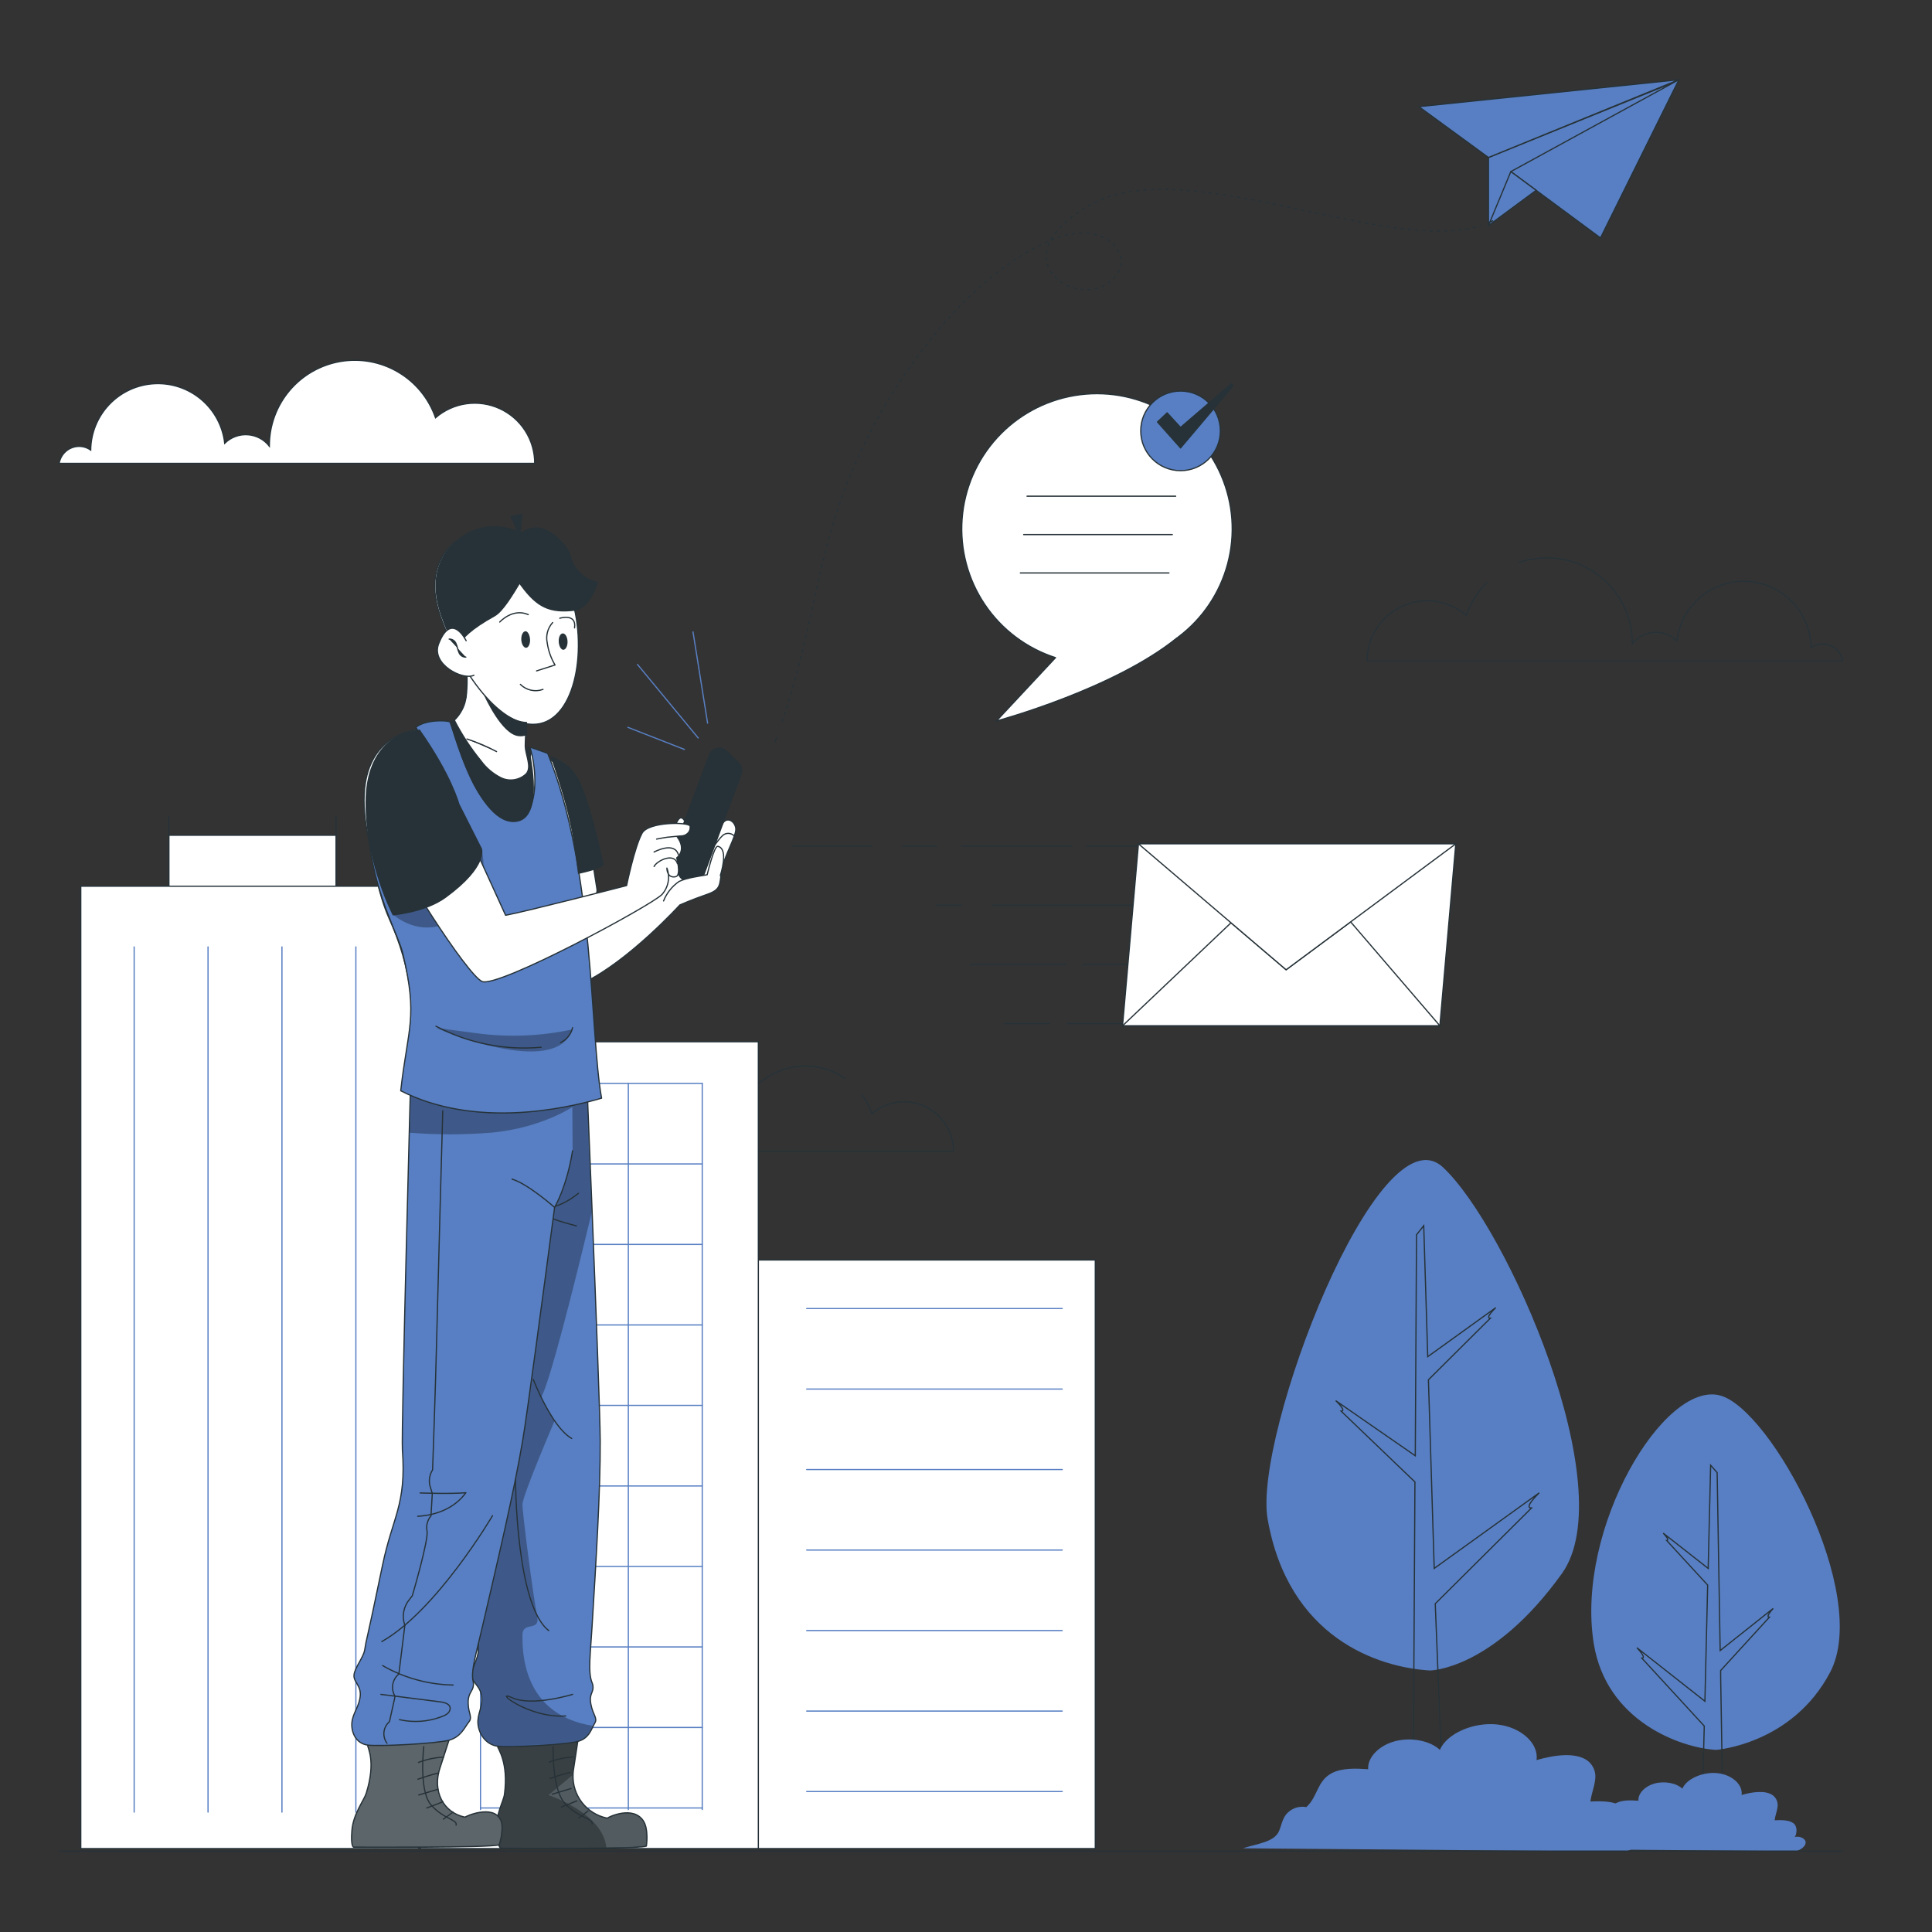 <svg width="1600" height="1600" viewBox="0 0 1600 1600" fill="none" xmlns="http://www.w3.org/2000/svg">
<rect x="0" y="0" width="1600" height="1600" fill="#333333" stroke="none"/>
<path d="M1184.29 1383.43C1184.29 1383.43 1236.07 1383.14 1293.5 1303.14C1343.68 1233.18 1248.43 1016.57 1195.04 966.75C1141.64 916.928 1037.71 1189.04 1049.79 1257.96C1066.96 1356.18 1141 1380.93 1184.29 1383.43Z" fill="#587FC3"/>
<path d="M1268.32 1248.86L1188.61 1328.11L1196.64 1530.04H1170.25C1169.93 1528.64 1170.93 1389.54 1171.79 1227.29L1110.68 1168.68C1115.32 1168.68 1107.11 1160.75 1106.18 1159.96L1172.07 1205.61C1172.61 1104.21 1173.11 1022.57 1173.11 1022.57L1179.07 1015.11L1182.39 1123.54L1238.75 1082.96C1237.93 1083.75 1229.61 1091.68 1234.25 1091.68L1182.96 1142.68L1187.75 1298.89L1274.75 1236.29C1273.57 1237.5 1261.64 1248.86 1268.32 1248.86Z" stroke="#263238" stroke-miterlimit="10"/>
<path d="M1421.21 1449.18C1421.21 1449.18 1484.21 1444.64 1515.64 1384.89C1549.57 1320.29 1466.82 1167.04 1424.54 1155.68C1378.11 1143.14 1304.82 1265.61 1319.82 1360.75C1330.11 1425.68 1392.11 1447.54 1421.21 1449.18Z" fill="#587FC3"/>
<path d="M1468.5 1332.03L1424.57 1366.93C1423.21 1285 1422.07 1219.57 1422.07 1219.57L1416.68 1213.43L1414.68 1297.11V1298.93L1377.39 1269.68C1377.39 1269.68 1383.36 1275.75 1380.29 1275.78L1414.21 1312.68L1411.93 1408.89L1355.61 1364.57C1355.61 1364.57 1364.04 1373.18 1359.71 1373.21L1411.39 1429.43L1411.11 1440.53L1410.79 1452.5L1409.04 1528.39L1427.25 1528.18C1426.82 1503.78 1426.43 1478.18 1426.04 1452.61C1425.68 1430.82 1425.25 1409 1424.96 1388.03C1424.96 1386.46 1424.96 1385 1424.96 1383.46L1465.32 1339.28C1461.61 1339.32 1468.5 1332.03 1468.5 1332.03Z" stroke="#263238" stroke-miterlimit="10"/>
<path d="M1342.75 1496.14C1336.89 1491.43 1326.36 1491.54 1317.11 1491.93C1317.79 1486.04 1320.25 1480.21 1320.96 1474.29C1321.53 1471.23 1321.22 1468.07 1320.08 1465.18C1318.94 1462.29 1317 1459.77 1314.5 1457.93C1304.36 1450.79 1286.5 1453.57 1272.5 1457.64C1274.43 1443.79 1259.68 1430.29 1239.93 1428.14C1220.18 1426 1198.21 1435.64 1192.43 1449.18C1184.43 1441.54 1168.46 1438.46 1155.14 1442.04C1141.82 1445.61 1132.36 1455.57 1133.04 1465.18C1122.82 1464.5 1111.43 1464.04 1102.96 1468.43C1090.54 1474.93 1091.39 1488.07 1081.82 1496.57C1078.73 1495.98 1075.54 1496.24 1072.58 1497.32C1069.62 1498.4 1067.02 1500.27 1065.04 1502.71C1061.79 1506.96 1061.21 1511.82 1059.25 1516.39C1055.25 1525.53 1041.96 1526.68 1029.29 1530.68L1346.57 1533.32C1353.46 1531.11 1359.36 1526.39 1359.07 1521.29C1358.79 1516.18 1350.25 1512.04 1343.64 1514.57C1345.93 1514.68 1349.57 1501.57 1342.75 1496.14Z" fill="#587FC3"/>
<path d="M1485.39 1510.04C1481.82 1507.18 1475.32 1507.21 1469.68 1507.46C1470.07 1503.89 1471.57 1500.32 1472.04 1496.75C1472.39 1494.87 1472.2 1492.94 1471.5 1491.16C1470.8 1489.39 1469.61 1487.84 1468.07 1486.71C1461.86 1482.36 1450.89 1484.04 1442.32 1486.54C1443.5 1478.04 1434.46 1469.75 1422.36 1468.46C1410.25 1467.18 1396.79 1473.04 1393.25 1481.32C1388.36 1476.64 1378.54 1474.79 1370.39 1477C1362.25 1479.21 1356.43 1485.29 1356.86 1491.29C1350.57 1490.86 1343.61 1490.54 1338.43 1493.25C1330.79 1497.25 1331.29 1505.29 1325.46 1510.5C1323.56 1510.14 1321.6 1510.3 1319.78 1510.97C1317.96 1511.63 1316.36 1512.78 1315.14 1514.29C1313.61 1516.91 1312.41 1519.72 1311.57 1522.64C1309.14 1528.25 1300.86 1528.93 1293.21 1531.39L1487.68 1533C1491.89 1531.64 1495.5 1528.75 1495.36 1525.64C1495.21 1522.54 1489.93 1519.96 1485.89 1521.54C1487.32 1521.43 1489.57 1513.39 1485.39 1510.04Z" fill="#587FC3"/>
<path d="M699.928 893.071C691.162 887.059 680.918 883.559 670.306 882.949C659.693 882.34 649.116 884.644 639.719 889.613C630.322 894.582 622.462 902.026 616.991 911.14C611.52 920.254 608.645 930.691 608.678 941.321V941.678C606.905 939.405 604.669 937.532 602.12 936.185C599.571 934.837 596.765 934.044 593.887 933.859C591.01 933.673 588.125 934.099 585.424 935.108C582.722 936.117 580.265 937.687 578.214 939.714C576.991 928.042 571.339 917.283 562.422 909.653C553.506 902.022 542.003 898.101 530.282 898.695C518.561 899.29 507.515 904.357 499.416 912.851C491.318 921.345 486.785 932.621 486.75 944.357C484.838 943.007 482.614 942.164 480.287 941.909C477.96 941.654 475.606 941.993 473.447 942.897C471.287 943.8 469.392 945.237 467.94 947.072C466.487 948.908 465.525 951.083 465.143 953.392H789.678C789.677 945.561 787.43 937.894 783.204 931.3C778.979 924.706 772.952 919.461 765.837 916.188C758.722 912.914 750.818 911.748 743.061 912.829C735.305 913.91 728.02 917.192 722.071 922.285C720.106 916.658 717.3 911.359 713.75 906.571" stroke="#263238" stroke-linecap="round" stroke-linejoin="round"/>
<path d="M1257.64 465.929C1268.31 462.201 1279.72 461.082 1290.92 462.665C1302.11 464.248 1312.76 468.487 1321.98 475.029C1331.2 481.57 1338.72 490.223 1343.91 500.265C1349.1 510.307 1351.82 521.446 1351.82 532.751V533.179C1353.98 530.425 1356.69 528.157 1359.78 526.524C1362.87 524.891 1366.28 523.93 1369.77 523.704C1373.26 523.478 1376.76 523.992 1380.03 525.213C1383.31 526.433 1386.29 528.333 1388.79 530.786C1390.38 516.707 1397.28 503.764 1408.09 494.597C1418.89 485.429 1432.79 480.726 1446.94 481.445C1461.09 482.165 1474.43 488.253 1484.25 498.469C1494.07 508.685 1499.63 522.26 1499.79 536.429C1502.59 534.41 1505.97 533.334 1509.43 533.358C1513.41 533.348 1517.26 534.755 1520.3 537.326C1523.33 539.898 1525.36 543.467 1526 547.394H1132.18C1132.15 537.865 1134.86 528.53 1139.99 520.5C1145.12 512.471 1152.45 506.086 1161.11 502.107C1169.77 498.128 1179.39 496.723 1188.82 498.059C1198.26 499.396 1207.11 503.417 1214.32 509.644C1217.89 499.348 1223.78 490.012 1231.54 482.358" stroke="#263238" stroke-linecap="round" stroke-linejoin="round"/>
<path d="M49 383.715H442.821C442.85 374.186 440.137 364.851 435.007 356.821C429.877 348.792 422.546 342.407 413.888 338.428C405.23 334.449 395.61 333.044 386.176 334.38C376.742 335.717 367.891 339.738 360.679 345.965C355.207 330.159 344.312 316.802 329.928 308.266C315.544 299.73 298.6 296.566 282.105 299.336C265.61 302.106 250.629 310.631 239.822 323.397C229.015 336.163 223.08 352.346 223.071 369.072V369.5C220.916 366.746 218.204 364.478 215.111 362.845C212.018 361.212 208.615 360.251 205.125 360.025C201.635 359.799 198.137 360.313 194.859 361.534C191.582 362.754 188.599 364.654 186.107 367.108C184.513 353.028 177.61 340.085 166.805 330.918C156 321.75 142.107 317.047 127.955 317.766C113.804 318.486 100.459 324.574 90.64 334.79C80.82 345.006 75.266 358.581 75.107 372.75C72.299 370.731 68.923 369.655 65.464 369.679C61.504 369.694 57.676 371.112 54.662 373.682C51.648 376.252 49.642 379.806 49 383.715Z" fill="white" stroke="#263238" stroke-miterlimit="10"/>
<path d="M573.857 522.928L586.072 599.285" stroke="#587FC3" stroke-miterlimit="10"/>
<path d="M527.679 549.963L578.5 611.499" stroke="#587FC3" stroke-miterlimit="10"/>
<path d="M519.643 602.213L567.214 620.82" stroke="#587FC3" stroke-miterlimit="10"/>
<path d="M278.286 735.107V676.285" stroke="#263238" stroke-linecap="round" stroke-linejoin="round"/>
<path d="M139.786 735.105H278.286V691.713H139.786V735.105Z" fill="white" stroke="#263238" stroke-linecap="round" stroke-linejoin="round"/>
<path d="M139.786 735.107V676.285" stroke="#263238" stroke-linecap="round" stroke-linejoin="round"/>
<path d="M627.143 1530.89H907.072L907.072 1043.46H627.143V1530.89Z" fill="white" stroke="#263238" stroke-linecap="round" stroke-linejoin="round"/>
<path d="M348.107 1530.89H628.036L628.036 862.75H348.107L348.107 1530.89Z" fill="white" stroke="#263238" stroke-linecap="round" stroke-linejoin="round"/>
<path d="M66.893 1530.93H346.822L346.822 733.928H66.893L66.893 1530.93Z" fill="white" stroke="#263238" stroke-linecap="round" stroke-linejoin="round"/>
<path d="M294.715 784.178V1500.71" stroke="#587FC3" stroke-linecap="round" stroke-linejoin="round"/>
<path d="M233.5 784.178V1500.71" stroke="#587FC3" stroke-linecap="round" stroke-linejoin="round"/>
<path d="M172.286 784.178V1500.71" stroke="#587FC3" stroke-linecap="round" stroke-linejoin="round"/>
<path d="M111.107 784.178V1500.71" stroke="#587FC3" stroke-linecap="round" stroke-linejoin="round"/>
<path d="M581.572 897.25V963.929V1030.57V1097.25V1163.89V1230.61V1297.29V1363.93V1430.61V1497.29V1498.57" stroke="#587FC3" stroke-linecap="round" stroke-linejoin="round"/>
<path d="M520.357 897.25V963.929V1030.57V1097.25V1163.89V1230.61V1297.29V1363.93V1430.61V1497.29V1498.57" stroke="#587FC3" stroke-linecap="round" stroke-linejoin="round"/>
<path d="M459.107 897.25V963.929V1030.57V1097.25V1163.89V1230.61V1297.29V1363.93V1430.61V1497.29V1498.57" stroke="#587FC3" stroke-linecap="round" stroke-linejoin="round"/>
<path d="M397.929 897.25V963.929V1030.57V1097.25V1163.89V1230.61V1297.29V1363.93V1430.61V1497.29V1498.57" stroke="#587FC3" stroke-linecap="round" stroke-linejoin="round"/>
<path d="M581.572 897.25H569.572H512.357H455.107H397.929" stroke="#587FC3" stroke-linecap="round" stroke-linejoin="round"/>
<path d="M581.572 963.928H569.572H512.357H455.107H397.929" stroke="#587FC3" stroke-linecap="round" stroke-linejoin="round"/>
<path d="M581.572 1030.57H569.572H512.357H455.107H397.929" stroke="#587FC3" stroke-linecap="round" stroke-linejoin="round"/>
<path d="M581.572 1097.25H569.572H512.357H455.107H397.929" stroke="#587FC3" stroke-linecap="round" stroke-linejoin="round"/>
<path d="M581.572 1163.89H569.572H512.357H455.107H397.929" stroke="#587FC3" stroke-linecap="round" stroke-linejoin="round"/>
<path d="M581.572 1230.61H569.572H512.357H455.107H397.929" stroke="#587FC3" stroke-linecap="round" stroke-linejoin="round"/>
<path d="M581.572 1297.29H569.572H512.357H455.107H397.929" stroke="#587FC3" stroke-linecap="round" stroke-linejoin="round"/>
<path d="M581.572 1363.93H569.572H512.357H455.107H397.929" stroke="#587FC3" stroke-linecap="round" stroke-linejoin="round"/>
<path d="M581.572 1430.61H569.572H512.357H455.107H397.929" stroke="#587FC3" stroke-linecap="round" stroke-linejoin="round"/>
<path d="M581.572 1497.29H569.572H512.357H455.107H397.929" stroke="#587FC3" stroke-linecap="round" stroke-linejoin="round"/>
<path d="M879.679 1083.68H668.072" stroke="#587FC3" stroke-linecap="round" stroke-linejoin="round"/>
<path d="M879.679 1150.36H668.072" stroke="#587FC3" stroke-linecap="round" stroke-linejoin="round"/>
<path d="M879.679 1217H668.072" stroke="#587FC3" stroke-linecap="round" stroke-linejoin="round"/>
<path d="M879.679 1283.68H668.072" stroke="#587FC3" stroke-linecap="round" stroke-linejoin="round"/>
<path d="M879.679 1350.36H668.072" stroke="#587FC3" stroke-linecap="round" stroke-linejoin="round"/>
<path d="M879.679 1417.04H668.072" stroke="#587FC3" stroke-linecap="round" stroke-linejoin="round"/>
<path d="M879.679 1483.68H668.072" stroke="#587FC3" stroke-linecap="round" stroke-linejoin="round"/>
<path d="M1526 1533H1398H1383.11H49" stroke="#263238" stroke-linecap="round" stroke-linejoin="round"/>
<path d="M535.322 1528.86C533.429 1529.75 519.679 1530.25 502.143 1530.54C466.429 1531.14 415.036 1530.86 415.036 1530.86C415.036 1530.86 412.25 1530.86 411.179 1516.93C410.107 1503 416.964 1491.93 417.75 1486.11C421.322 1459.39 412.214 1448.25 412.072 1446.29C411.929 1444.32 462.072 1443.21 462.072 1443.21L478.5 1442.11L474.929 1465.61C474.705 1466.94 474.586 1468.29 474.572 1469.64C474.232 1477.95 476.836 1486.12 481.926 1492.7C487.015 1499.28 494.263 1503.85 502.393 1505.61H503.143C504.322 1504.5 524.572 1495.14 532.857 1508.07C537.393 1515.11 535.322 1528.86 535.322 1528.86Z" fill="#263238"/>
<mask id="mask0_5406_1212" style="mask-type:luminance" maskUnits="userSpaceOnUse" x="411" y="1442" width="125" height="89">
<path d="M535.322 1528.86C533.429 1529.75 519.679 1530.25 502.143 1530.54C466.429 1531.14 415.036 1530.86 415.036 1530.86C415.036 1530.86 412.25 1530.86 411.179 1516.93C410.107 1503 416.964 1491.93 417.75 1486.11C421.322 1459.39 412.214 1448.25 412.072 1446.29C411.929 1444.32 462.072 1443.21 462.072 1443.21L478.5 1442.11L474.929 1465.61C474.705 1466.94 474.586 1468.29 474.572 1469.64C474.232 1477.95 476.836 1486.12 481.926 1492.7C487.015 1499.28 494.263 1503.85 502.393 1505.61H503.143C504.322 1504.5 524.572 1495.14 532.857 1508.07C537.393 1515.11 535.322 1528.86 535.322 1528.86Z" fill="white"/>
</mask>
<g mask="url(#mask0_5406_1212)">
<path opacity="0.2" d="M535.322 1528.86C533.429 1529.75 519.679 1530.25 502.143 1530.54C466.429 1531.14 415.036 1530.86 415.036 1530.86C415.036 1530.86 412.25 1530.86 411.179 1516.93C410.107 1503 416.964 1491.93 417.75 1486.11C421.322 1459.39 412.214 1448.25 412.072 1446.29C411.929 1444.32 462.072 1443.21 462.072 1443.21L478.5 1442.11L474.929 1465.61C474.705 1466.94 474.586 1468.29 474.572 1469.64C474.232 1477.95 476.836 1486.12 481.926 1492.7C487.015 1499.28 494.263 1503.85 502.393 1505.61H503.143C504.322 1504.5 524.572 1495.14 532.857 1508.07C537.393 1515.11 535.322 1528.86 535.322 1528.86Z" fill="white"/>
<path opacity="0.3" d="M502.143 1530.61C466.429 1531.22 415.036 1530.93 415.036 1530.93C415.036 1530.93 412.25 1530.93 411.179 1517C410.107 1503.07 416.964 1492 417.75 1486.18C421.322 1459.47 412.214 1448.32 412.072 1446.36C411.929 1444.39 462.072 1443.29 462.072 1443.29L478.5 1442.18L474.929 1465.68C474.705 1467.01 474.586 1468.36 474.572 1469.72C463.25 1479.07 454.25 1486.61 454.25 1486.61C454.25 1486.61 500.143 1501.75 502.143 1530.61Z" fill="black"/>
</g>
<path d="M535.322 1528.86C533.429 1529.75 519.679 1530.25 502.143 1530.54C466.429 1531.14 415.036 1530.86 415.036 1530.86C415.036 1530.86 412.25 1530.86 411.179 1516.93C410.107 1503 416.964 1491.93 417.75 1486.11C421.322 1459.39 412.214 1448.25 412.072 1446.29C411.929 1444.32 462.072 1443.21 462.072 1443.21L478.5 1442.11L474.929 1465.61C474.705 1466.94 474.586 1468.29 474.572 1469.64C474.232 1477.95 476.836 1486.12 481.926 1492.7C487.015 1499.28 494.263 1503.85 502.393 1505.61H503.143C504.322 1504.5 524.572 1495.14 532.857 1508.07C537.393 1515.11 535.322 1528.86 535.322 1528.86Z" stroke="#263238" stroke-linecap="round" stroke-linejoin="round"/>
<path d="M489.357 1411.39C491.036 1420.36 495.214 1422.89 492.5 1427.11C492.107 1427.75 491.714 1428.5 491.321 1429.29C489.214 1433.64 486.964 1439.79 478.679 1442.11C468.929 1444.86 422.25 1447.39 412.179 1446.14C402.107 1444.89 396.393 1435.43 395.822 1427.43C395.25 1419.43 399.607 1414.43 398.929 1405.47C398.25 1396.5 391.25 1393.89 390.786 1387.93C390.322 1381.97 396.107 1373.29 396.036 1367.32C396.036 1354.75 396.25 1368.47 398.75 1297C400.143 1256.25 410 1247.39 398.75 1201.18C394.679 1184.5 350.964 882.537 350.964 882.537L485.786 890.608C485.786 890.608 487.929 942.037 490.357 1002.79C493.429 1080.07 496.964 1172.43 497.071 1193.22C497.286 1235.43 493.5 1294.57 490.321 1347.07C489 1369.47 486.75 1384.89 490.321 1393.5C490.745 1394.4 490.999 1395.37 491.072 1396.36C491.679 1402.04 487.643 1402.43 489.357 1411.39Z" fill="#587FC3"/>
<mask id="mask1_5406_1212" style="mask-type:luminance" maskUnits="userSpaceOnUse" x="350" y="882" width="148" height="565">
<path d="M489.357 1411.39C491.036 1420.36 495.214 1422.89 492.5 1427.11C492.107 1427.75 491.714 1428.5 491.321 1429.29C489.214 1433.64 486.964 1439.79 478.679 1442.11C468.929 1444.86 422.25 1447.39 412.179 1446.14C402.107 1444.89 396.393 1435.43 395.822 1427.43C395.25 1419.43 399.607 1414.43 398.929 1405.47C398.25 1396.5 391.25 1393.89 390.786 1387.93C390.322 1381.97 396.107 1373.29 396.036 1367.32C396.036 1354.75 396.25 1368.47 398.75 1297C400.143 1256.25 410 1247.39 398.75 1201.18C394.679 1184.5 350.964 882.537 350.964 882.537L485.786 890.608C485.786 890.608 487.929 942.037 490.357 1002.79C493.429 1080.07 496.964 1172.43 497.071 1193.22C497.286 1235.43 493.5 1294.57 490.321 1347.07C489 1369.47 486.75 1384.89 490.321 1393.5C490.745 1394.4 490.999 1395.37 491.072 1396.36C491.679 1402.04 487.643 1402.43 489.357 1411.39Z" fill="white"/>
</mask>
<g mask="url(#mask1_5406_1212)">
<path opacity="0.3" d="M491.321 1429.29C489.214 1433.64 486.964 1439.79 478.679 1442.11C468.929 1444.86 422.25 1447.39 412.179 1446.14C402.107 1444.89 396.393 1435.43 395.822 1427.43C395.25 1419.43 399.607 1414.43 398.929 1405.47C398.25 1396.5 391.25 1393.89 390.786 1387.93C390.322 1381.97 396.107 1373.29 396.036 1367.32C396.036 1354.75 396.25 1368.47 398.75 1297C400.143 1256.25 410 1247.39 398.75 1201.18C394.679 1184.5 350.964 882.537 350.964 882.537L485.786 890.608C485.786 890.608 487.929 942.037 490.357 1002.79C474.107 1070.36 455.25 1144.72 448.179 1157.22L459.322 1176.68C459.322 1176.68 432.679 1238.5 432.679 1245.97C432.679 1253.43 441.679 1323.25 444.786 1337.75C447.893 1352.25 432.679 1341.93 432.679 1354.14C432.679 1365.39 431.464 1420.14 491.321 1429.29Z" fill="black"/>
</g>
<path d="M489.357 1411.39C491.036 1420.36 495.214 1422.89 492.5 1427.11C492.107 1427.75 491.714 1428.5 491.321 1429.29C489.214 1433.64 486.964 1439.79 478.679 1442.11C468.929 1444.86 422.25 1447.39 412.179 1446.14C402.107 1444.89 396.393 1435.43 395.822 1427.43C395.25 1419.43 399.607 1414.43 398.929 1405.47C398.25 1396.5 391.25 1393.89 390.786 1387.93C390.322 1381.97 396.107 1373.29 396.036 1367.32C396.036 1354.75 396.25 1368.47 398.75 1297C400.143 1256.25 410 1247.39 398.75 1201.18C394.679 1184.5 350.964 882.537 350.964 882.537L485.786 890.608C485.786 890.608 487.929 942.037 490.357 1002.79C493.429 1080.07 496.964 1172.43 497.071 1193.22C497.286 1235.43 493.5 1294.57 490.321 1347.07C489 1369.47 486.75 1384.89 490.321 1393.5C490.745 1394.4 490.999 1395.37 491.072 1396.36C491.679 1402.04 487.643 1402.43 489.357 1411.39Z" stroke="#263238" stroke-linecap="round" stroke-linejoin="round"/>
<path d="M479.036 988.215C479.036 988.215 462.5 1002.5 448.393 999.929" stroke="#263238" stroke-linecap="round" stroke-linejoin="round"/>
<path d="M477.393 1015.21C477.393 1015.21 449.536 1008.5 446.357 1002.86" stroke="#263238" stroke-linecap="round" stroke-linejoin="round"/>
<path d="M441.679 1142.46C441.679 1142.46 456.714 1181.75 473.429 1191.25" stroke="#263238" stroke-linecap="round" stroke-linejoin="round"/>
<path d="M474.179 1403.21C474.179 1403.21 440.786 1413.54 424.179 1406C407.572 1398.46 437.286 1423.25 468.5 1421.07" stroke="#263238" stroke-linecap="round" stroke-linejoin="round"/>
<path d="M426.893 1225.11C426.893 1225.11 427.179 1329.57 454.429 1350.36" stroke="#263238" stroke-linecap="round" stroke-linejoin="round"/>
<path d="M454.893 1459.36C461.336 1456.79 468.175 1455.35 475.107 1455.11" stroke="#263238" stroke-linecap="round" stroke-linejoin="round"/>
<path d="M455.5 1472.89C455.5 1472.89 465.179 1469.32 472.179 1467.89" stroke="#263238" stroke-linecap="round" stroke-linejoin="round"/>
<path d="M457.322 1485.86L472.929 1481.18" stroke="#263238" stroke-linecap="round" stroke-linejoin="round"/>
<path d="M464.929 1496.47L477.75 1491.43" stroke="#263238" stroke-linecap="round" stroke-linejoin="round"/>
<path d="M479.464 1505.57L486.929 1499.82" stroke="#263238" stroke-linecap="round" stroke-linejoin="round"/>
<path d="M458.107 1446.46C458.107 1446.46 456.857 1482.18 468.143 1493.93C479.429 1505.68 491.393 1505.93 490.357 1510.43" stroke="#263238" stroke-linecap="round" stroke-linejoin="round"/>
<path d="M355.143 1442.29C355.143 1442.29 304.643 1443.32 304.464 1445.32C304.286 1447.32 311.607 1458.43 303.286 1485.11C301.5 1490.93 292.571 1501.97 291.429 1515.86C290.286 1529.75 292.893 1529.75 292.893 1529.75C292.893 1529.75 407.179 1530.39 413.5 1527.79C413.5 1527.79 417.929 1514.07 414.679 1507.25C408.25 1493.72 384.643 1504.64 385.393 1504.79H384.643C367.036 1500.89 358.179 1483.36 364.179 1464.79L371.786 1441.32L355.143 1442.29Z" fill="#263238"/>
<mask id="mask2_5406_1212" style="mask-type:luminance" maskUnits="userSpaceOnUse" x="291" y="1441" width="125" height="89">
<path d="M355.143 1442.29C355.143 1442.29 304.643 1443.32 304.464 1445.32C304.286 1447.32 311.607 1458.43 303.286 1485.11C301.5 1490.93 292.571 1501.97 291.429 1515.86C290.286 1529.75 292.893 1529.75 292.893 1529.75C292.893 1529.75 407.179 1530.39 413.5 1527.79C413.5 1527.79 417.929 1514.07 414.679 1507.25C408.25 1493.72 384.643 1504.64 385.393 1504.79H384.643C367.036 1500.89 358.179 1483.36 364.179 1464.79L371.786 1441.32L355.143 1442.29Z" fill="white"/>
</mask>
<g mask="url(#mask2_5406_1212)">
<path opacity="0.25" d="M355.143 1442.29C355.143 1442.29 304.643 1443.32 304.464 1445.32C304.286 1447.32 311.607 1458.43 303.286 1485.11C301.5 1490.93 292.571 1501.97 291.429 1515.86C290.286 1529.75 292.893 1529.75 292.893 1529.75C292.893 1529.75 407.179 1530.39 413.5 1527.79C413.5 1527.79 417.929 1514.07 414.679 1507.25C408.25 1493.72 384.643 1504.64 385.393 1504.79H384.643C367.036 1500.89 358.179 1483.36 364.179 1464.79L371.786 1441.32L355.143 1442.29Z" fill="white"/>
</g>
<path d="M355.143 1442.29C355.143 1442.29 304.643 1443.32 304.464 1445.32C304.286 1447.32 311.607 1458.43 303.286 1485.11C301.5 1490.93 292.571 1501.97 291.429 1515.86C290.286 1529.75 292.893 1529.75 292.893 1529.75C292.893 1529.75 407.179 1530.39 413.5 1527.79C413.5 1527.79 417.929 1514.07 414.679 1507.25C408.25 1493.72 384.643 1504.64 385.393 1504.79H384.643C367.036 1500.89 358.179 1483.36 364.179 1464.79L371.786 1441.32L355.143 1442.29Z" stroke="#263238" stroke-linecap="round" stroke-linejoin="round"/>
<path d="M473.822 890.608L340.393 882.537C340.393 882.537 332.214 1184 333.25 1200.64C336.572 1246.79 325.214 1255.61 316.786 1296.32C302 1367.75 304 1353.97 302 1366.5C301.036 1372.47 293.75 1381.14 293.179 1387.11C292.607 1393.07 299.179 1395.68 298.322 1404.61C297.464 1413.54 292.179 1418.61 291.429 1426.54C290.679 1434.47 294.714 1443.97 304.572 1445.22C314.429 1446.47 361.714 1443.93 371.786 1441.18C381.857 1438.43 384.75 1430.47 388.179 1426.22C391.607 1421.97 387.893 1419.47 387.714 1410.5C387.536 1401.54 391.572 1401.29 392.107 1395.43C392.205 1394.47 392.12 1393.5 391.857 1392.57C389.679 1384.04 394.607 1368.64 399.75 1346.14C411.893 1293.75 425.929 1234.68 432.929 1192.57C436.5 1171.57 449.036 1077.5 459.322 999.716C459.322 999.716 469.179 983.823 474.179 953.037" fill="#587FC3"/>
<mask id="mask3_5406_1212" style="mask-type:luminance" maskUnits="userSpaceOnUse" x="291" y="882" width="184" height="564">
<path d="M473.822 890.608L340.393 882.537C340.393 882.537 332.214 1184 333.25 1200.64C336.572 1246.79 325.214 1255.61 316.786 1296.32C302 1367.75 304 1353.97 302 1366.5C301.036 1372.47 293.75 1381.14 293.179 1387.11C292.607 1393.07 299.179 1395.68 298.322 1404.61C297.464 1413.54 292.179 1418.61 291.429 1426.54C290.679 1434.47 294.714 1443.97 304.572 1445.22C314.429 1446.47 361.714 1443.93 371.786 1441.18C381.857 1438.43 384.75 1430.47 388.179 1426.22C391.607 1421.97 387.893 1419.47 387.714 1410.5C387.536 1401.54 391.572 1401.29 392.107 1395.43C392.205 1394.47 392.12 1393.5 391.857 1392.57C389.679 1384.04 394.607 1368.64 399.75 1346.14C411.893 1293.75 425.929 1234.68 432.929 1192.57C436.5 1171.57 449.036 1077.5 459.322 999.716C459.322 999.716 469.179 983.823 474.179 953.037" fill="white"/>
</mask>
<g mask="url(#mask3_5406_1212)">
<path opacity="0.3" d="M339.964 893.002L338.786 938.038C361.368 939.87 384.061 939.87 406.643 938.038C450.714 934.109 477.536 914.574 477.536 914.574L473.964 890.609C473.964 890.609 423.964 904.074 399.357 902.181C374.75 900.288 351.179 897.324 339.964 893.002Z" fill="black"/>
</g>
<path d="M473.822 890.608L340.393 882.537C340.393 882.537 332.214 1184 333.25 1200.64C336.572 1246.79 325.214 1255.61 316.786 1296.32C302 1367.75 304 1353.97 302 1366.5C301.036 1372.47 293.75 1381.14 293.179 1387.11C292.607 1393.07 299.179 1395.68 298.322 1404.61C297.464 1413.54 292.179 1418.61 291.429 1426.54C290.679 1434.47 294.714 1443.97 304.572 1445.22C314.429 1446.47 361.714 1443.93 371.786 1441.18C381.857 1438.43 384.75 1430.47 388.179 1426.22C391.607 1421.97 387.893 1419.47 387.714 1410.5C387.536 1401.54 391.572 1401.29 392.107 1395.43C392.205 1394.47 392.12 1393.5 391.857 1392.57C389.679 1384.04 394.607 1368.64 399.75 1346.14C411.893 1293.75 425.929 1234.68 432.929 1192.57C436.5 1171.57 449.036 1077.5 459.322 999.716C459.322 999.716 469.179 983.823 474.179 953.037" stroke="#263238" stroke-linecap="round" stroke-linejoin="round"/>
<path d="M407.893 1255.21C407.893 1255.21 361.75 1333.79 316.214 1359.46" stroke="#263238" stroke-linecap="round" stroke-linejoin="round"/>
<path d="M315.429 1403.21L364.964 1409.46C368.536 1409.93 373.143 1411.36 372.786 1415.14C372.429 1418.93 368.607 1420.64 365.322 1421.82C354.292 1425.94 342.303 1426.74 330.822 1424.14" stroke="#263238" stroke-linecap="round" stroke-linejoin="round"/>
<path d="M316.893 1379.39C334.687 1389.6 354.776 1395.13 375.286 1395.47" stroke="#263238" stroke-linecap="round" stroke-linejoin="round"/>
<path d="M347.964 1236.39C347.964 1236.39 372.964 1237.36 385.821 1236.21C376.286 1249.29 360.821 1254.96 345.893 1255.71" stroke="#263238" stroke-linecap="round" stroke-linejoin="round"/>
<path d="M366.679 919.895C366.679 919.895 363.107 1048.25 361.821 1101.64C360.536 1155.04 358.25 1217.29 358.25 1217.29C357.038 1219.19 356.215 1221.32 355.829 1223.54C355.443 1225.77 355.501 1228.05 356 1230.25L358 1236.82L356.929 1255.36C355.494 1257.04 354.451 1259.03 353.877 1261.16C353.302 1263.3 353.21 1265.54 353.607 1267.72C355.321 1274.47 341.464 1321.5 341.464 1321.5L339.071 1324.61C336.624 1327.54 334.987 1331.06 334.322 1334.82C333.658 1338.58 333.99 1342.45 335.286 1346.04L330.321 1386.32C327.653 1388.51 325.864 1391.58 325.287 1394.98C324.709 1398.38 325.381 1401.88 327.179 1404.82L322.536 1425.82C320.18 1427.82 318.605 1430.58 318.089 1433.63C317.573 1436.67 318.149 1439.8 319.714 1442.47L320.5 1443.64" stroke="#263238" stroke-linecap="round" stroke-linejoin="round"/>
<path d="M597.786 683.178C594.214 691 563.786 711.75 563.786 711.75C563.758 708.323 564.49 704.932 565.929 701.821C568.107 698.464 569.5 695.25 570.893 693.25C571.252 687.827 569.47 682.48 565.929 678.357C561.786 673.75 558.536 685.25 556.714 692.893C554.893 700.536 542.964 712.178 543.5 717.893C544.536 724.464 545.857 730.928 547.536 737.357C547.536 737.357 496.643 755.214 491.036 744.5C479.163 721.483 466.048 699.129 451.75 677.536C439.786 694.25 449.214 717.321 455.964 745.678C462.714 774.036 483.5 813.75 483.5 813.75C520.714 795.893 563 749.464 563 749.464C563 749.464 572.929 745.036 585.214 740.821C597.5 736.607 595.714 733 597.679 720.928C599.643 708.857 609.964 692.357 609.357 686.143C608.75 679.928 601.429 675.393 597.786 683.178Z" fill="white" stroke="#263238" stroke-linecap="round" stroke-linejoin="round"/>
<path d="M477.393 743.501C476.929 769.358 482.036 857.036 487.572 891.822L336.107 888.001V885.465C347.214 844.322 340 799.751 322.464 761.072C313.179 740.536 309.036 714.286 304.25 689.429C292.072 626.143 322.643 606.536 348.179 604.108C358.036 603.643 358.893 596.965 366.036 597.501C370.966 598.099 375.968 597.486 380.607 595.715C383.786 608.679 401.393 646.751 407.429 651.108C410.36 653.422 413.919 654.802 417.645 655.069C421.37 655.337 425.089 654.479 428.322 652.608C434.393 648.358 436.072 640.251 437.464 632.965C438.092 629.016 439.22 625.164 440.822 621.501C449.75 625.965 465.322 631.251 476.893 652.072C491.179 698.036 483.322 668.572 494.322 736.001C496.214 746.322 477.393 743.501 477.393 743.501Z" fill="white" stroke="#263238" stroke-linecap="round" stroke-linejoin="round"/>
<path d="M453.572 623.857L438.929 618.75C448.857 652.857 440.25 691.607 415.143 676.286C390.036 660.965 380.071 616.929 372.571 597.715C368.643 596.5 352.679 595.929 344.393 602.286C353.036 618.107 376.536 649.536 373.786 675.072C370.643 703.643 348.179 729 306.214 700.286C311.929 743.572 330.072 774.786 333.572 789.572C346.357 843.143 337.821 850.465 331.857 903.322C392.571 934.286 466.036 918.893 498.214 909.465C488.393 855.607 492.714 719.893 453.572 623.857Z" fill="#587FC3"/>
<mask id="mask4_5406_1212" style="mask-type:luminance" maskUnits="userSpaceOnUse" x="306" y="596" width="193" height="326">
<path d="M453.572 623.857L438.929 618.75C448.857 652.857 440.25 691.607 415.143 676.286C390.036 660.965 380.071 616.929 372.571 597.715C368.643 596.5 352.679 595.929 344.393 602.286C353.036 618.107 376.536 649.536 373.786 675.072C370.643 703.643 348.179 729 306.214 700.286C311.929 743.572 330.072 774.786 333.572 789.572C346.357 843.143 337.821 850.465 331.857 903.322C392.571 934.286 466.036 918.893 498.214 909.465C488.393 855.607 492.714 719.893 453.572 623.857Z" fill="white"/>
</mask>
<g mask="url(#mask4_5406_1212)">
<path opacity="0.3" d="M361.036 851.215C361.036 851.215 460.072 894.429 474.179 852.465C448.183 858.11 421.407 859.21 395.036 855.715L361.036 851.215Z" fill="black"/>
<path opacity="0.3" d="M325.929 757.715L397.893 700.572C397.893 700.572 412.179 739.858 373.893 762.394C348 777.644 325.929 757.715 325.929 757.715Z" fill="black"/>
</g>
<path d="M453.572 623.857L438.929 618.75C448.857 652.857 440.25 691.607 415.143 676.286C390.036 660.965 380.071 616.929 372.571 597.715C368.643 596.5 352.679 595.929 344.393 602.286C353.036 618.107 376.536 649.536 373.786 675.072C370.643 703.643 348.179 729 306.214 700.286C311.929 743.572 330.072 774.786 333.572 789.572C346.357 843.143 337.821 850.465 331.857 903.322C392.571 934.286 466.036 918.893 498.214 909.465C488.393 855.607 492.714 719.893 453.572 623.857Z" stroke="#263238" stroke-linecap="round" stroke-linejoin="round"/>
<path d="M474.179 851.072C473.56 853.761 472.334 856.273 470.595 858.415C468.855 860.557 466.648 862.273 464.143 863.429" stroke="#263238" stroke-linecap="round" stroke-linejoin="round"/>
<path d="M448.179 867.286C418.057 870.029 387.785 863.975 361.036 849.857" stroke="#263238" stroke-linecap="round" stroke-linejoin="round"/>
<path d="M586.964 625.251L555.964 707.929C555.415 709.404 555.209 710.985 555.364 712.551C555.519 714.117 556.03 715.627 556.857 716.965L562.607 726.179C565.429 730.715 575.393 732.072 579.679 729.144C581.245 728.091 582.483 726.618 583.25 724.894L613.822 642.287C614.614 640.398 614.826 638.316 614.432 636.307C614.038 634.297 613.054 632.45 611.607 631.001L601.965 621.679C601.091 620.806 600.047 620.123 598.898 619.672C597.748 619.221 596.518 619.012 595.284 619.059C594.05 619.106 592.839 619.408 591.727 619.944C590.615 620.481 589.626 621.242 588.822 622.179C588.02 623.081 587.39 624.122 586.964 625.251Z" fill="#263238"/>
<path d="M306.143 647.5C306.883 659.839 309.86 671.94 314.929 683.214C329.822 718.643 386.679 806.821 399.143 812.786C411.607 818.75 539 750.179 548.214 740.786C550.834 737.86 552.599 734.271 553.317 730.41C554.035 726.549 553.679 722.565 552.286 718.893C552.286 718.893 552.107 727.679 559.607 726.036C564.322 725 560.429 710.429 560.429 710.429C560.429 710.429 569.072 704.321 560.822 693.036C560.822 693.036 572.464 693.036 571.536 684.25C571.214 680.679 536.929 680.214 531.679 690.107C525.286 702.107 518.929 733.393 518.929 733.393C518.929 733.393 435.929 754.821 418.715 758L373.822 659.536" fill="white"/>
<path d="M306.143 647.5C306.883 659.839 309.86 671.94 314.929 683.214C329.822 718.643 386.679 806.821 399.143 812.786C411.607 818.75 539 750.179 548.214 740.786C550.834 737.86 552.599 734.271 553.317 730.41C554.035 726.549 553.679 722.565 552.286 718.893C552.286 718.893 552.107 727.679 559.607 726.036C564.322 725 560.429 710.429 560.429 710.429C560.429 710.429 569.072 704.321 560.822 693.036C560.822 693.036 572.464 693.036 571.536 684.25C571.214 680.679 536.929 680.214 531.679 690.107C525.286 702.107 518.929 733.393 518.929 733.393C518.929 733.393 435.929 754.821 418.715 758L373.822 659.536" stroke="#263238" stroke-linecap="round" stroke-linejoin="round"/>
<path d="M549.536 746.107C552.123 739.588 556.585 733.983 562.357 730C569.071 726.822 578.321 725.822 585.643 724.429C585.643 724.429 591.357 700.214 594.464 700.893C603.929 702.857 596.536 725.107 596.536 725.107" fill="white"/>
<path d="M549.536 746.107C552.123 739.588 556.585 733.983 562.357 730C569.071 726.822 578.321 725.822 585.643 724.429C585.643 724.429 591.357 700.214 594.464 700.893C603.929 702.857 596.536 725.107 596.536 725.107" stroke="#263238" stroke-linecap="round" stroke-linejoin="round"/>
<path d="M607.929 692.179C606.707 690.958 605.071 690.239 603.345 690.166C601.618 690.094 599.927 690.672 598.607 691.787C594 695.965 587 707.787 579.536 714.108" stroke="#263238" stroke-linecap="round" stroke-linejoin="round"/>
<path d="M541.679 717.608C543.714 713.108 558.179 705.501 561.036 715.251" stroke="#263238" stroke-linecap="round" stroke-linejoin="round"/>
<path d="M541.679 705.609C541.679 705.609 558.429 696.466 561.786 707.787" stroke="#263238" stroke-linecap="round" stroke-linejoin="round"/>
<path d="M543.786 694.895C543.786 694.895 550.75 693.537 552.286 693.395C557.821 692.859 563.857 692.145 566.857 692.145" stroke="#263238" stroke-linecap="round" stroke-linejoin="round"/>
<path d="M459.321 999.929C459.321 999.929 437 980.25 424.036 976.5Z" fill="#587FC3"/>
<path d="M459.321 999.929C459.321 999.929 437 980.25 424.036 976.5" stroke="#263238" stroke-linecap="round" stroke-linejoin="round"/>
<path d="M346.607 1459.57C353.187 1456.99 360.152 1455.53 367.214 1455.25" stroke="#263238" stroke-linecap="round" stroke-linejoin="round"/>
<path d="M346.107 1473.46C346.107 1473.46 356.071 1469.89 363.179 1468.36" stroke="#263238" stroke-linecap="round" stroke-linejoin="round"/>
<path d="M346.786 1486.5L362.786 1481.79" stroke="#263238" stroke-linecap="round" stroke-linejoin="round"/>
<path d="M353.464 1497.29L366.75 1492.18" stroke="#263238" stroke-linecap="round" stroke-linejoin="round"/>
<path d="M367.214 1506.54L375.179 1500.71" stroke="#263238" stroke-linecap="round" stroke-linejoin="round"/>
<path d="M350.964 1446.46C350.964 1446.46 346.607 1482.89 356.929 1494.71C367.25 1506.54 379.107 1506.89 377.714 1511.5" stroke="#263238" stroke-linecap="round" stroke-linejoin="round"/>
<path d="M437.536 617.287C437.536 617.287 452.607 676.037 428.429 680.501C395.464 686.573 372.572 597.608 372.572 597.608C377.607 597.287 378.214 595.18 382.607 592.68C382.607 592.68 419.429 666.323 437.536 617.287Z" fill="#263238"/>
<path d="M337.286 606.143C337.286 606.143 302.821 612.965 302.714 664.215C302.607 715.465 325.321 758.143 325.321 758.143C325.321 758.143 352.214 755.965 369.214 743.5C404.929 717.429 399.143 702.786 399.143 702.786L380.429 665.715C380.429 665.715 374.286 641.965 347.571 604.107L337.286 606.143Z" fill="#263238"/>
<path d="M455.679 625.895C474.464 679.216 475.322 699.18 478.714 723.787C478.714 723.787 497.107 720.216 499.929 716.145C499.929 716.145 491 672.502 481.357 649.93C475.214 635.609 467.143 630.609 455.679 625.895Z" fill="#263238"/>
<path d="M437.5 565.358C437.5 565.358 434.821 614.215 435 618.143C435.321 625.536 440.679 635.358 435.75 640.893C433.032 643.454 429.608 645.14 425.921 645.732C422.234 646.325 418.454 645.796 415.071 644.215C408.372 640.884 402.576 635.983 398.179 629.929C389.708 619.554 382.358 608.313 376.25 596.393C380.336 592.461 383.338 587.541 384.964 582.108C384.964 582.108 385.929 577.965 385.964 577.751C387.209 567.684 387.077 557.495 385.571 547.465C383.863 535.053 380.981 522.832 376.964 510.965L437.5 565.358Z" fill="white" stroke="#263238" stroke-linecap="round" stroke-linejoin="round"/>
<path d="M386.714 612C395.168 614.76 403.365 618.25 411.214 622.429Z" fill="#263238"/>
<path d="M386.714 612C395.168 614.76 403.365 618.25 411.214 622.429" stroke="#263238" stroke-linecap="round" stroke-linejoin="round"/>
<path d="M379.25 447.179C379.25 447.179 348.821 464.572 364.571 509.965C380.321 555.358 415.429 606.072 447.25 599.251C479.071 592.429 487.321 529.215 470.5 487.072C453.679 444.929 410.821 421.608 379.25 447.179Z" fill="white" stroke="#263238" stroke-linecap="round" stroke-linejoin="round"/>
<path d="M470 530.965C470.214 534.536 468.75 537.822 466.75 538.107C464.75 538.393 462.929 535.25 462.714 531.536C462.5 527.822 463.893 524.715 465.964 524.572C468.036 524.429 469.786 527.215 470 530.965Z" fill="#263238"/>
<path d="M438.964 529.502C439.179 533.073 437.75 536.323 435.786 536.466C433.822 536.609 431.929 533.609 431.714 529.93C431.5 526.252 432.929 523.073 434.964 522.787C437 522.502 438.714 525.716 438.964 529.502Z" fill="#263238"/>
<path d="M450.643 455.002C430.25 435.144 402.5 429.002 380.286 446.966C380.286 446.966 349.893 464.359 365.643 509.787C369.46 520.616 374.08 531.146 379.464 541.287L380.036 541.787C380.036 541.787 370.036 531.823 409.714 509.894C422.75 502.537 442 456.644 450.643 455.002Z" fill="#263238" stroke="#263238" stroke-linecap="round" stroke-linejoin="round"/>
<path d="M418.786 469.893C418.786 469.893 421.571 438.286 443.571 437.215C455.036 436.643 470.179 452.036 472.143 460.143C473.375 465.633 476.173 470.647 480.199 474.577C484.225 478.508 489.304 481.186 494.821 482.286C494.821 482.286 488.464 503.715 476.071 505.286C455.607 507.786 445 503 431.786 484.965C428.096 479.728 423.935 474.839 419.357 470.358L418.786 469.893Z" fill="#263238" stroke="#263238" stroke-linecap="round" stroke-linejoin="round"/>
<path d="M386.036 530.608C386.036 530.608 374 505.822 363.286 533.108C356.607 550.108 383.321 563.715 392.464 559.215" fill="white"/>
<path d="M386.036 530.608C386.036 530.608 374 505.822 363.286 533.108C356.607 550.108 383.321 563.715 392.464 559.215" stroke="#263238" stroke-linecap="round" stroke-linejoin="round"/>
<path d="M457.679 515.572C455.652 517.814 454.188 520.504 453.406 523.423C452.623 526.341 452.545 529.404 453.179 532.358C454.103 538.843 456.3 545.082 459.643 550.715L444.357 555.608" stroke="#263238" stroke-linecap="round" stroke-linejoin="round"/>
<path d="M430.964 566.787C433.367 569.185 436.404 570.848 439.719 571.582C443.033 572.316 446.488 572.09 449.679 570.93" stroke="#263238" stroke-linecap="round" stroke-linejoin="round"/>
<path d="M413.857 515.143C413.857 515.143 424.571 503.286 437.5 509" stroke="#263238" stroke-linecap="round" stroke-linejoin="round"/>
<path d="M463.572 512C463.572 512 477.607 507.607 475.822 520" stroke="#263238" stroke-linecap="round" stroke-linejoin="round"/>
<path d="M385.786 544.179C384.544 544.221 383.32 543.866 382.293 543.166C381.266 542.466 380.488 541.458 380.072 540.287C379.036 538.037 378.75 535.465 377.714 533.144C377.287 531.973 376.501 530.966 375.469 530.267C374.437 529.569 373.21 529.213 371.964 529.251" fill="#263238"/>
<path d="M385.786 544.179C384.544 544.221 383.32 543.866 382.293 543.166C381.266 542.466 380.488 541.458 380.072 540.287C379.036 538.037 378.75 535.465 377.714 533.144C377.287 531.973 376.501 530.966 375.469 530.267C374.437 529.569 373.21 529.213 371.964 529.251" stroke="#263238" stroke-linecap="round" stroke-linejoin="round"/>
<path d="M430.322 446.215C428.805 439.828 426.401 433.685 423.179 427.965C423.179 427.965 429 426.501 432.214 425.822C431.5 432.072 430.964 439.929 430.322 446.215Z" fill="#263238" stroke="#263238" stroke-linecap="round" stroke-linejoin="round"/>
<path d="M436.429 597.893L436.679 608.608C434.325 609.647 431.723 609.994 429.179 609.608C415.464 608.001 401.643 577.465 400.786 575.715L401.072 576.036C417.286 593.929 429.322 597.786 436.429 597.893Z" fill="#263238"/>
<path d="M899.75 700.68H990" stroke="#263238" stroke-linecap="round" stroke-linejoin="round"/>
<path d="M796.214 700.68H887.857" stroke="#263238" stroke-linecap="round" stroke-linejoin="round"/>
<path d="M747.393 700.68H775.571" stroke="#263238" stroke-linecap="round" stroke-linejoin="round"/>
<path d="M821.5 749.68H989.643" stroke="#263238" stroke-linecap="round" stroke-linejoin="round"/>
<path d="M775.571 749.68H796.214" stroke="#263238" stroke-linecap="round" stroke-linejoin="round"/>
<path d="M896.75 798.715H989.286" stroke="#263238" stroke-linecap="round" stroke-linejoin="round"/>
<path d="M803.75 798.715H883.071" stroke="#263238" stroke-linecap="round" stroke-linejoin="round"/>
<path d="M884.071 847.715H988.928" stroke="#263238" stroke-linecap="round" stroke-linejoin="round"/>
<path d="M831.928 847.715H869.179" stroke="#263238" stroke-linecap="round" stroke-linejoin="round"/>
<path d="M1192.43 849.501H929.643L942.821 698.822H1205.61L1192.43 849.501Z" fill="white" stroke="#263238" stroke-linecap="round" stroke-linejoin="round"/>
<path d="M1205.61 698.857H942.821" stroke="#263238" stroke-linecap="round" stroke-linejoin="round"/>
<path d="M1192.43 849.501H929.643L1019.46 764.215L1065.11 803.108L1118.54 763.465L1192.43 849.501Z" fill="white" stroke="#263238" stroke-linecap="round" stroke-linejoin="round"/>
<path d="M1205.61 698.822L1118.54 763.465L1065.11 803.108L1019.46 764.215L942.821 698.822H1205.61Z" fill="white" stroke="#263238" stroke-linecap="round" stroke-linejoin="round"/>
<path d="M722.25 700.68H656.286" stroke="#263238" stroke-linecap="round" stroke-linejoin="round"/>
<path d="M975 528.07C922.357 570.927 825.178 597.106 825.178 597.106L874.143 544.642C850.257 536.951 829.646 521.463 815.615 500.659C801.584 479.856 794.945 454.944 796.763 429.917C798.581 404.89 808.751 381.198 825.641 362.641C842.532 344.084 865.165 331.737 889.911 327.58C914.657 323.422 940.082 327.695 962.11 339.713C984.138 351.731 1001.49 370.798 1011.39 393.857C1021.29 416.915 1023.15 442.629 1016.69 466.876C1010.23 491.122 995.811 512.496 975.75 527.57" fill="white"/>
<path d="M975 528.07C922.357 570.927 825.178 597.106 825.178 597.106L874.143 544.642C850.257 536.951 829.646 521.463 815.615 500.659C801.584 479.856 794.945 454.944 796.763 429.917C798.581 404.89 808.751 381.198 825.641 362.641C842.532 344.084 865.165 331.737 889.911 327.58C914.657 323.422 940.082 327.695 962.11 339.713C984.138 351.731 1001.49 370.798 1011.39 393.857C1021.29 416.915 1023.15 442.629 1016.69 466.876C1010.23 491.122 995.811 512.496 975.75 527.57" stroke="#263238" stroke-linecap="round" stroke-linejoin="round"/>
<path d="M977.678 389.784C995.884 389.784 1010.64 375.025 1010.64 356.82C1010.64 338.614 995.884 323.855 977.678 323.855C959.473 323.855 944.714 338.614 944.714 356.82C944.714 375.025 959.473 389.784 977.678 389.784Z" fill="#587FC3" stroke="#263238" stroke-linecap="round" stroke-linejoin="round"/>
<path d="M958.571 349.463L977.678 370.963L1021.14 319.535L1019.61 317.928L977.678 353.999L966.571 341.892L958.571 349.463Z" fill="#263238" stroke="#263238" stroke-linecap="round" stroke-linejoin="round"/>
<path d="M850.536 410.928H973.643" stroke="#263238" stroke-linecap="round" stroke-linejoin="round"/>
<path d="M847.75 442.713H970.857" stroke="#263238" stroke-linecap="round" stroke-linejoin="round"/>
<path d="M845 474.5H968.071" stroke="#263238" stroke-linecap="round" stroke-linejoin="round"/>
<path d="M1232.68 130.428V186.785L1386.86 67.928L1232.68 130.428Z" fill="#587FC3" stroke="#263238" stroke-linecap="round" stroke-linejoin="round"/>
<path d="M1232.68 130.429L1390.39 66L1175.04 88.321L1232.68 130.429Z" fill="#587FC3" stroke="#263238" stroke-linecap="round" stroke-linejoin="round"/>
<path d="M1251.21 142.107L1325.46 197.036L1390.39 66L1251.21 142.107Z" fill="#587FC3" stroke="#263238" stroke-linecap="round" stroke-linejoin="round"/>
<path d="M1251.21 142.107L1232.68 186.786L1272.18 157.607L1251.21 142.107Z" fill="#587FC3" stroke="#263238" stroke-linecap="round" stroke-linejoin="round"/>
<path d="M641.857 614.429C642.25 613.287 642.679 612.179 643.071 611.072" stroke="#263238" stroke-linecap="round" stroke-linejoin="round"/>
<path d="M647.75 597.571C680.964 498.392 675 438.785 728.929 342.713C739.643 323.285 793.893 231.356 870.964 198.571C911.036 181.535 936.536 206.963 926.214 224.963C903.179 265.035 818.571 216.999 903.179 169.571C981.464 125.713 1148.11 211.463 1226.21 186.856" stroke="#263238" stroke-linecap="round" stroke-linejoin="round" stroke-dasharray="2 4"/>
<path d="M1232.89 184.393C1234 183.928 1235.07 183.428 1236.14 182.893" stroke="#263238" stroke-linecap="round" stroke-linejoin="round"/>
</svg>
